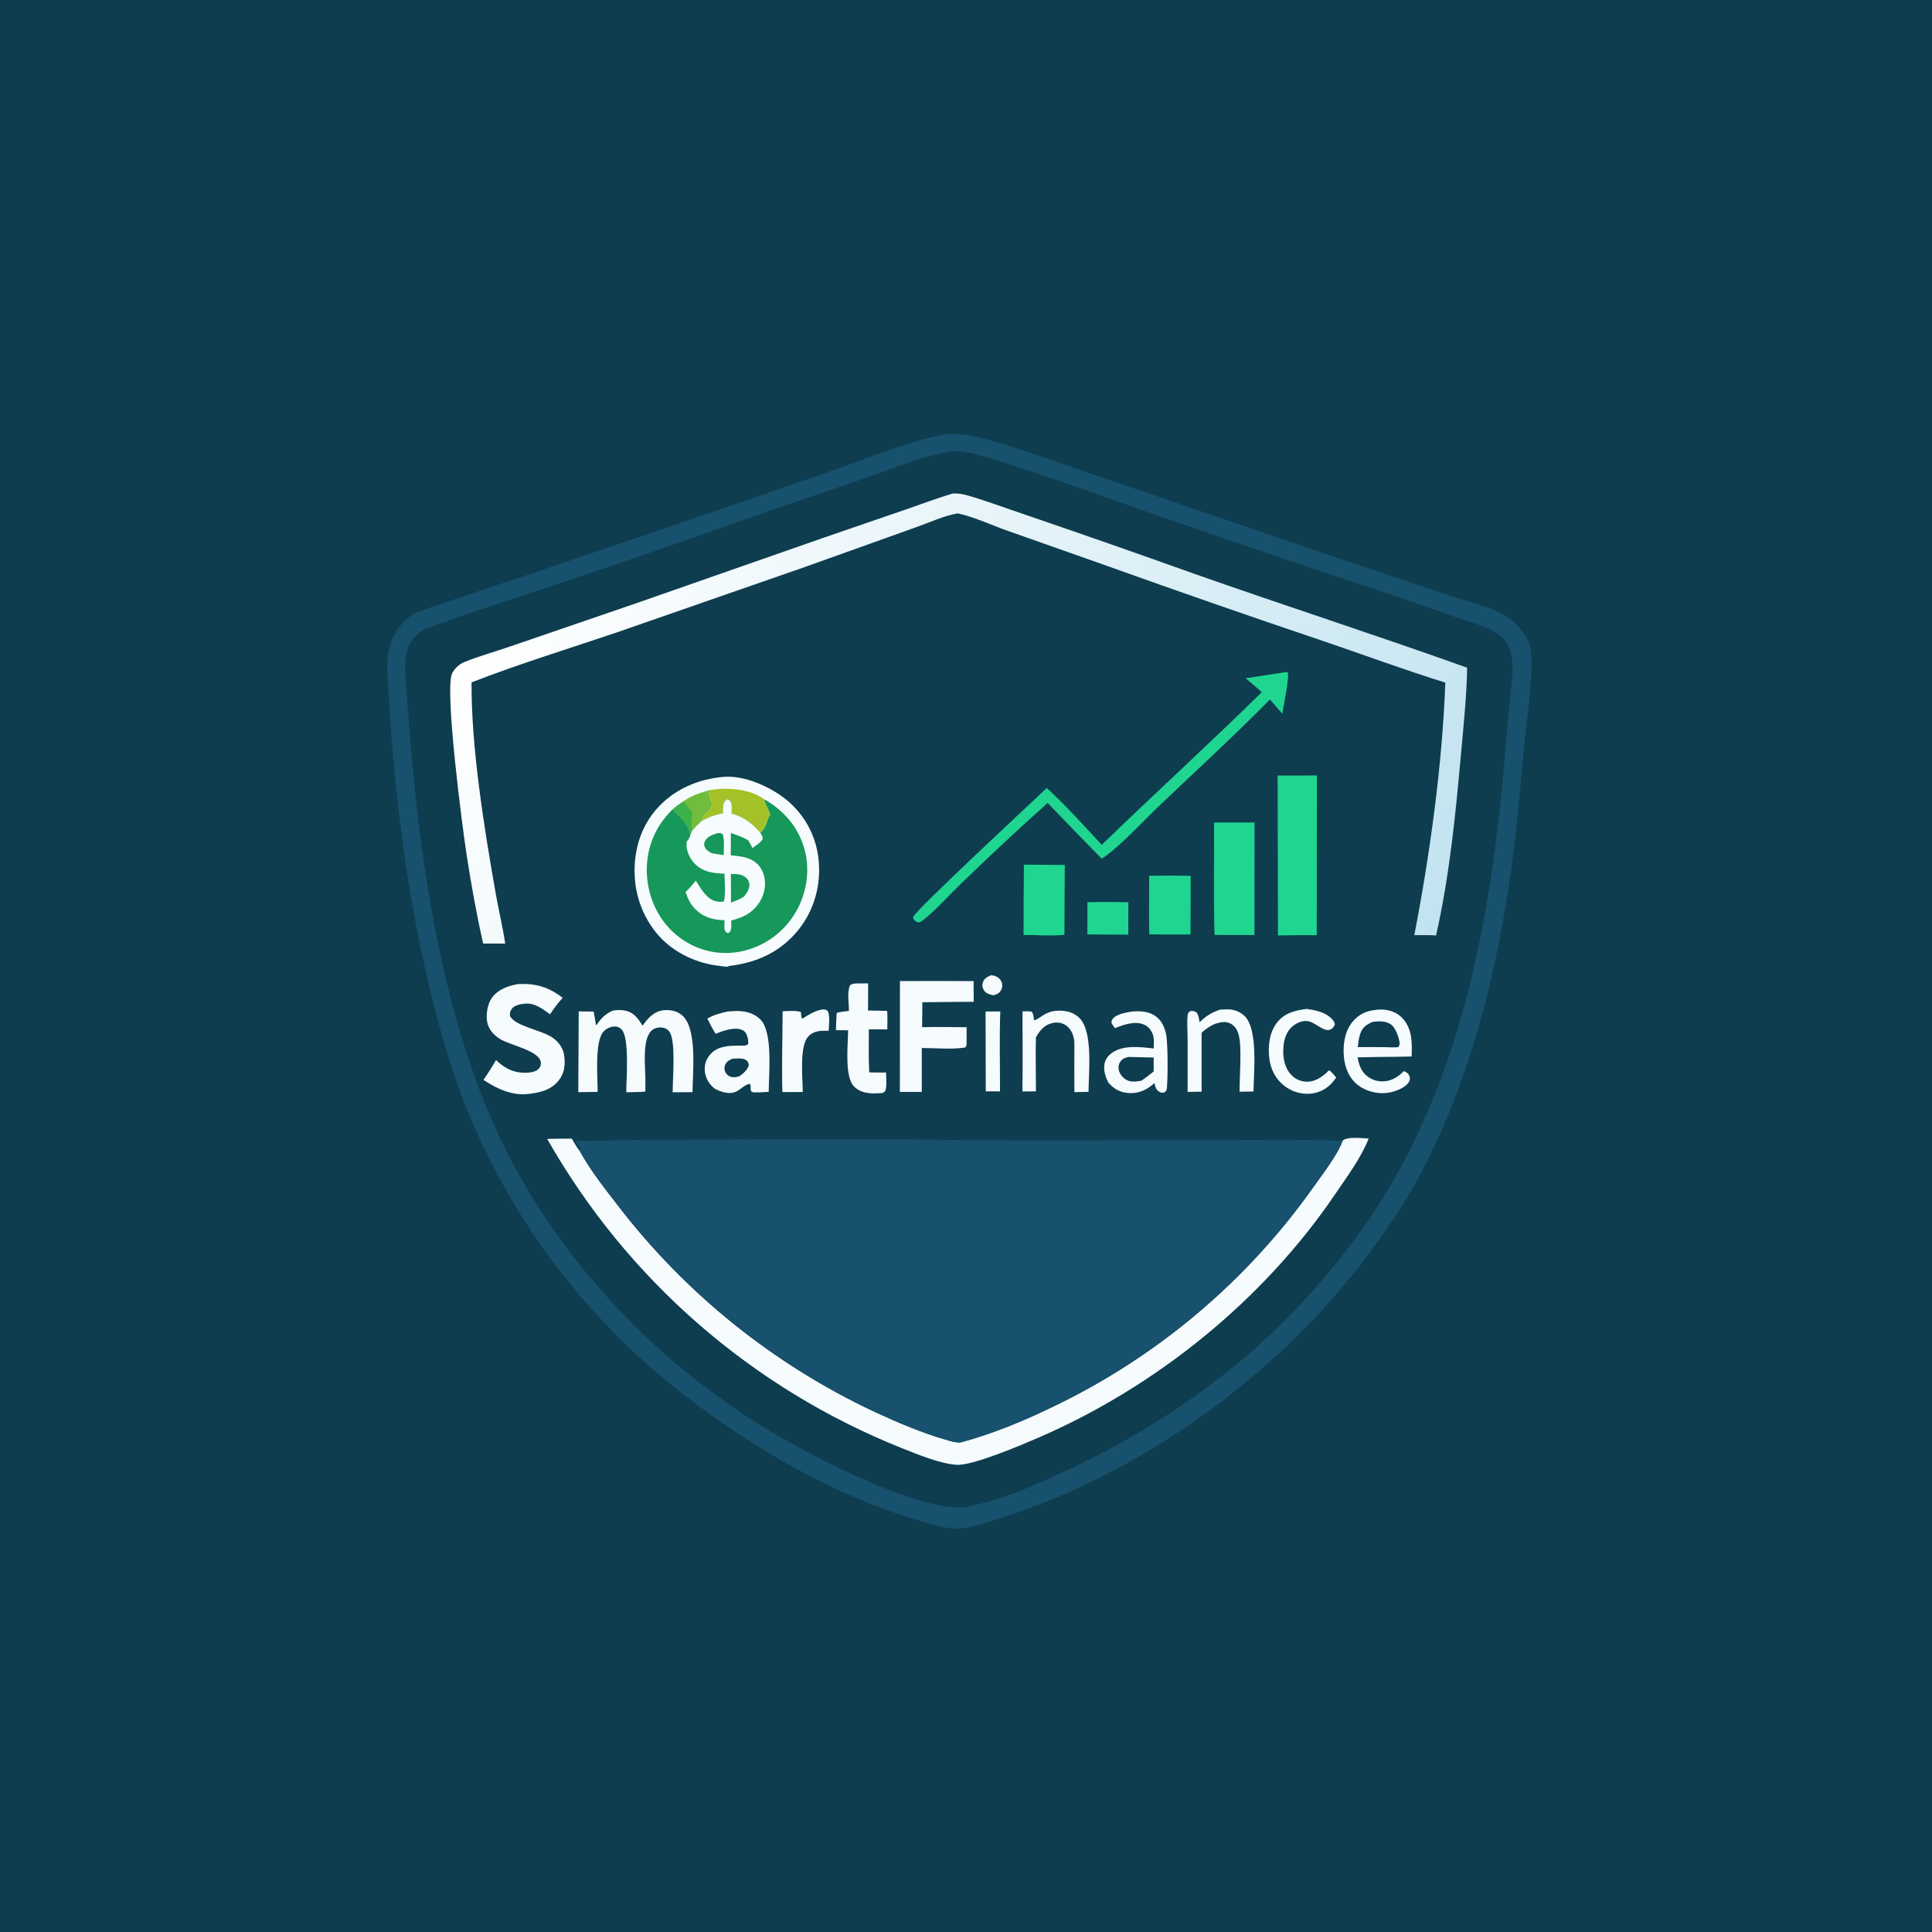 <?xml version="1.0" encoding="utf-8" ?>
<svg xmlns="http://www.w3.org/2000/svg" xmlns:xlink="http://www.w3.org/1999/xlink" width="1024" height="1024">
	<path fill="#0D3D4F" d="M0 0L1024 0L1024 1024L0 1024L0 0Z"/>
	<path fill="#17516E" d="M501.972 230.192C509.184 229.404 516.959 231.144 523.864 233.08C542.606 238.336 561.049 245.279 579.509 251.473L705.86 294.682L766.889 315.22C776.465 318.413 787.451 320.71 796.312 325.472C802.837 328.978 809.138 335.669 811.076 342.97C813.469 351.989 809.055 383.332 807.987 394.043C805.974 414.234 804.445 434.548 801.807 454.665C793.801 515.709 778.321 578.424 747.383 632.2C742.283 641.065 736.306 649.55 730.379 657.875C679.643 729.143 599.935 786.148 515.328 809.167Q512.988 809.631 510.624 809.947C502.623 810.974 493.131 807.789 485.513 805.492C441.57 792.246 399.669 767.826 363.445 740.007Q358.687 736.359 354.052 732.558Q349.417 728.756 344.909 724.804Q340.401 720.853 336.024 716.755Q331.648 712.658 327.409 708.419Q323.17 704.18 319.072 699.804Q314.974 695.428 311.022 690.921Q307.07 686.413 303.268 681.778Q299.466 677.143 295.817 672.386Q292.169 667.628 288.68 662.754Q285.19 657.88 281.861 652.893Q278.533 647.907 275.37 642.814Q272.208 637.722 269.214 632.528Q266.22 627.334 263.398 622.045Q260.576 616.756 257.929 611.377Q255.282 605.998 252.813 600.535Q250.344 595.072 248.055 589.531C230.454 546.054 218.982 489.221 212.915 442.716Q208.163 406.306 206.085 369.647C205.699 362.392 204.69 354.407 205.627 347.221C206.347 341.706 208.35 336.523 211.796 332.134C213.972 329.362 217.152 326.187 220.42 324.837C226.495 322.328 232.975 320.391 239.194 318.249Q260.9 310.836 282.695 303.692L377.018 271.59L444.366 248.284C460.086 242.704 486.189 232.043 501.972 230.192Z"/>
	<path fill="#0D3D4F" d="M505.312 239.222C511.927 238.867 518.671 241.086 524.933 243C555.5 252.343 585.718 263.502 615.866 274.129L687.66 298.676C715.837 308.246 744.248 317.213 772.224 327.359C778.587 329.667 788.243 331.999 793.605 335.662C798.05 338.698 800.117 342.522 801.092 347.728C802.563 355.574 800.757 364.83 800.021 372.709Q798.843 384.819 797.928 396.952C790.856 484.003 775.018 575.349 724.067 648.444C683.442 706.726 630.199 748.946 566.028 779.06C548.8 787.145 529.971 795.536 511.115 798.892C484.262 801.037 422.112 767.787 398.408 752.516C385.752 744.362 373.07 734.773 361.355 725.311Q349.767 715.809 339.023 705.363Q328.279 694.917 318.455 683.6Q311.153 675.355 304.38 666.671Q297.606 657.987 291.388 648.897Q285.17 639.807 279.531 630.347Q273.892 620.887 268.855 611.093C240.177 554.451 226.702 483.594 220.132 420.8Q217.592 395.656 215.763 370.45C215.318 363.684 214.344 356.255 215.011 349.501C215.407 345.498 216.424 341.518 219.053 338.382C220.897 336.183 222.795 334.661 225.469 333.591C245.374 325.625 266.234 319.346 286.587 312.607Q325.137 299.677 363.554 286.354Q410.543 269.691 457.764 253.698C471.036 249.172 492.089 240.447 505.312 239.222Z"/>
	<path fill="#F6FBFD" d="M525.116 516.906C525.76 516.98 526.567 517.024 527.195 517.227C528.681 517.708 529.913 518.612 530.636 520.022C531.35 521.415 531.407 522.988 530.753 524.43C529.852 526.417 528.443 526.952 526.51 527.553C524.377 526.999 522.364 526.595 521.268 524.44C520.606 523.136 520.492 522.212 520.898 520.802C521.502 518.701 523.293 517.785 525.116 516.906Z"/>
	<path fill="#F6FBFD" d="M522.378 536.109L530.185 536.093C529.645 550.159 530.073 564.372 530.031 578.456L522.475 578.438L522.378 536.109Z"/>
	<path fill="#20D590" d="M576.373 478.179Q587.218 477.895 598.061 478.26L598.014 495.371Q587.16 495.372 576.306 495.235L576.373 478.179Z"/>
	<path fill="#F6FBFD" d="M692.587 534.742C696.71 535.333 701.141 536.207 704.522 538.786C705.899 539.836 707.264 541.193 707.513 542.969C707.103 544.101 706.369 545.128 705.239 545.66C701.866 547.247 697.273 542.022 693.568 541.303C690.667 540.741 687.866 541.854 685.568 543.584C682.344 546.012 680.895 549.651 680.386 553.554C679.7 558.808 680.305 564.786 683.781 569.01C685.803 571.467 688.654 573.056 691.842 573.306C696.41 573.663 700.04 571.288 703.297 568.383L704.028 567.49L704.849 567.42C706.076 568.564 707.133 569.794 708.212 571.077Q707.843 571.621 707.461 572.156C704.57 576.182 700.458 578.886 695.499 579.569Q695.011 579.632 694.52 579.671Q694.029 579.71 693.537 579.724Q693.045 579.738 692.553 579.728Q692.061 579.718 691.569 579.684Q691.078 579.649 690.59 579.591Q690.101 579.532 689.615 579.449Q689.13 579.366 688.65 579.259Q688.169 579.152 687.694 579.022Q687.22 578.891 686.752 578.737Q686.285 578.583 685.825 578.406Q685.366 578.229 684.916 578.03Q684.466 577.83 684.026 577.609Q683.586 577.387 683.158 577.144Q682.73 576.901 682.315 576.637Q681.899 576.373 681.497 576.088Q681.095 575.804 680.708 575.5C676.103 571.935 673.514 566.81 672.779 561.091C671.941 554.57 672.783 547.035 677.016 541.78C681.068 536.75 686.543 535.543 692.587 534.742Z"/>
	<path fill="#F6FBFD" d="M435.504 535.071C435.694 535.061 435.884 535.038 436.074 535.042C437.626 535.08 437.851 535.021 438.89 536.089C439.939 539.297 439.359 542.973 439.237 546.316C435.056 546.299 431.482 546.114 428.359 549.418C423.57 554.486 425.466 571.792 425.486 578.798L414.672 578.824C414.267 564.59 414.773 550.231 414.807 535.983C417.696 535.915 421.882 535.416 424.564 536.447C424.603 537.686 424.487 538.899 425.213 539.963C428.406 537.951 431.174 536.13 434.895 535.215L435.504 535.071Z"/>
	<path fill="#20D590" d="M609.097 464.163Q620.088 464.024 631.079 464.188L631.008 495.328Q620.076 495.369 609.145 495.215C608.88 484.893 609.104 474.492 609.097 464.163Z"/>
	<path fill="#F6FBFD" d="M541.942 536.07C543.583 536.002 545.136 535.923 546.763 536.173C547.89 537.627 547.767 538.952 548.084 540.734C550.592 540.602 553.619 535.864 560.795 535.691C565.071 535.588 569.099 536.472 572.19 539.619C579.414 546.974 577.021 568.665 576.936 578.691L569.454 578.854C569.363 570.698 569.444 562.532 569.441 554.375C569.451 553.344 569.465 552.285 569.323 551.262C568.902 548.232 567.465 545.079 564.84 543.364C562.632 541.921 559.884 541.622 557.366 542.331C553.257 543.489 551.089 546.24 549.058 549.81C548.817 559.326 549.074 568.925 549.076 578.447L541.894 578.5C542.125 564.367 541.942 550.205 541.942 536.07Z"/>
	<path fill="#F6FBFD" d="M646.707 535.122Q648.472 534.997 650.24 534.953C653.84 534.886 657.316 536.11 659.852 538.721C666.893 545.969 664.491 568.722 664.391 578.525L657.004 578.622C656.92 570.868 658.271 555.426 656.614 548.79C655.971 546.219 654.701 543.831 652.278 542.549C649.411 541.031 646.799 541.845 643.882 542.692C641.22 543.914 639.016 545.382 636.877 547.378L636.888 578.612L629.458 578.729L629.46 550.441C629.465 546.499 628.982 541.864 629.498 537.992C629.672 536.69 629.959 536.61 630.958 535.893C632.305 535.734 632.844 535.876 634.052 536.486C635.325 537.869 635.466 540 635.806 541.8C639.123 538.524 642.313 536.581 646.707 535.122Z"/>
	<path fill="#20D590" d="M542.685 458.283L564.361 458.444L564.162 495.445C557.205 496.187 549.55 495.548 542.517 495.543Q542.49 476.913 542.685 458.283Z"/>
	<path fill="#F6FBFD" d="M454.912 521.237L460.134 521.203L460.083 535.61C463.471 535.587 466.853 535.703 470.239 535.81C470.446 539.045 470.302 542.365 470.299 545.611L460.507 545.544C460.489 553.136 460.314 560.772 460.72 568.353C463.653 568.54 466.664 568.437 469.607 568.454C469.64 571.18 470.056 574.746 469.474 577.373C469.212 578.556 468.832 578.627 467.876 579.285C466.338 579.39 464.785 579.513 463.243 579.526C459.377 579.557 455.382 578.696 452.604 575.818C447.471 570.502 449.486 553.399 449.518 546.047L443.077 546.022C443.091 542.946 443.261 539.913 443.482 536.846C445.616 536.3 447.745 536.054 449.926 535.79C450.012 531.348 448.809 526.323 450.554 522.189C452.063 521.117 453.09 521.327 454.912 521.237Z"/>
	<path fill="#F6FBFD" d="M599.999 536.156C601.534 535.998 603.027 535.937 604.571 536.043C608.585 536.319 612.122 537.525 614.743 540.711C616.47 542.811 617.504 545.439 618.038 548.083C619.091 553.3 619.015 571.366 618.459 576.794C618.31 578.251 618.136 578.14 616.973 579.076C615.706 579.244 615.359 579.272 614.231 578.501C612.701 577.457 612.419 576.336 612.012 574.604C611.967 574.409 611.926 574.212 611.883 574.017C608.115 577.533 603.786 579.63 598.518 579.354C593.815 579.107 590.531 577.314 587.478 573.847C586.005 570.986 585.067 568.238 585.267 564.967C585.425 562.385 586.71 560.159 588.708 558.55C594.856 553.599 604.196 554.904 611.465 555.72C611.551 553.407 611.803 550.485 611.011 548.288C610.208 546.06 608.752 544.151 606.566 543.153C601.682 540.925 595.614 543.046 590.966 544.961C590.223 544.061 589.659 543.183 589.089 542.164C589.182 541.285 589.122 540.981 589.632 540.211C591.464 537.45 596.908 536.654 599.999 536.156Z"/>
	<path fill="#0D3D4F" d="M598.314 560.201L611.479 560.501L611.466 567.89C609.4 569.612 607.252 571.182 605.073 572.756C602.614 573.234 599.728 573.709 597.393 572.554C595.431 571.583 593.703 569.661 593.08 567.55C592.624 566.002 592.782 564.363 593.631 562.978C594.769 561.121 596.276 560.621 598.314 560.201Z"/>
	<path fill="#F6FBFD" d="M729.819 535.197C730.705 535.103 731.605 535.023 732.497 535.064C736.656 535.251 740.584 536.645 743.43 539.756C748.545 545.348 748.498 552.892 748.181 559.963C738.629 560.217 729.074 560.131 719.519 560.429C720.277 563.678 720.855 566.498 723.2 569.047C725.619 571.675 728.84 573.095 732.413 573.155C736.761 573.227 740.111 571.392 743.224 568.543C743.663 567.829 743.337 568.153 744.367 567.768C745.417 568.309 746.388 568.899 746.91 570.026C747.406 571.094 747.422 572.263 746.851 573.307C744.999 576.688 738.938 578.789 735.393 579.236C729.812 579.94 723.752 578.391 719.364 574.826C715.066 571.335 712.914 566.041 712.338 560.644C711.629 553.993 712.637 546.513 717.115 541.292C720.625 537.199 724.624 535.686 729.819 535.197Z"/>
	<path fill="#0D3D4F" d="M727.5 541.607C730.771 541.252 734.397 541.001 737.249 542.985C739.583 544.609 741.275 549.37 741.716 552.048C741.931 553.354 741.88 553.952 741.123 555.017C738.618 555.26 736.061 555.071 733.548 554.997L719.625 554.977C719.952 552.609 720.192 550.091 720.993 547.831C722.211 544.391 724.286 543.046 727.5 541.607Z"/>
	<path fill="#F6FBFD" d="M385.807 536.106C387.45 535.991 389.102 535.865 390.749 535.854C395.193 535.822 399.862 537.096 403.04 540.341C409.753 547.194 407.486 568.895 407.433 578.703C405.953 578.75 399.608 579.372 398.582 578.736C397.088 577.81 398.602 575.636 397.321 574.438C394.088 575.064 392.074 578.239 388.819 579.069C385.555 579.901 381.601 578.514 378.757 576.978Q378.341 576.627 377.938 576.262C375.169 573.741 373.535 570.37 373.506 566.588C373.481 563.427 374.8 560.511 376.998 558.274C381.026 554.175 387.115 554.25 392.439 554.18C393.982 554.16 395.449 554.474 396.549 553.337C396.679 551.807 396.51 550.652 396.037 549.182C395.526 547.596 394.737 546.441 393.14 545.794C389.222 544.208 382.945 546.392 379.316 547.964C377.664 545.315 376.247 542.651 374.899 539.836C378.425 537.876 381.898 536.925 385.807 536.106Z"/>
	<path fill="#0D3D4F" d="M388.227 561.131C390.323 561.069 393.658 560.574 395.403 561.87C396.568 562.736 396.663 563.222 396.913 564.546C396.055 567.231 393.976 569.051 391.677 570.559C390.505 570.799 389.108 571.116 387.919 570.877Q387.652 570.822 387.392 570.738Q387.133 570.655 386.884 570.544Q386.635 570.432 386.4 570.295Q386.165 570.157 385.946 569.995Q385.727 569.832 385.526 569.647Q385.326 569.462 385.148 569.256Q384.969 569.05 384.813 568.826Q384.658 568.602 384.528 568.363Q384.413 568.153 384.322 567.932Q384.23 567.711 384.162 567.482Q384.094 567.253 384.051 567.017Q384.008 566.782 383.99 566.544Q383.971 566.305 383.979 566.066Q383.986 565.827 384.019 565.59Q384.051 565.353 384.109 565.121Q384.166 564.889 384.248 564.664C384.962 562.665 386.423 561.931 388.227 561.131Z"/>
	<path fill="#F6FBFD" d="M476.989 519.985Q496.504 519.894 516.019 520.005L516.09 530.968Q502.483 531.026 488.877 531.221L488.744 544.439C496.599 544.22 504.482 544.396 512.34 544.449L512.302 552.125C512.287 553.428 512.424 554.026 511.726 555.151C504.884 556.371 495.634 555.452 488.566 555.451L488.558 578.727L476.949 578.73L476.989 519.985Z"/>
	<path fill="#20D590" d="M643.489 435.957L664.926 435.946L664.888 495.587L643.719 495.529C643.175 475.709 643.535 455.789 643.489 435.957Z"/>
	<path fill="#F6FBFD" d="M274.292 521.616C283.788 521.042 290.709 523.091 298.234 528.856C295.734 531.648 293.579 534.494 291.513 537.618C287.672 534.752 283.357 531.455 278.257 531.958C275.915 532.189 272.697 532.678 271.239 534.734C270.395 535.924 270.12 537.03 270.299 538.473C273.018 544.006 287.479 546.007 293.142 550.162C296.206 552.409 298.565 555.663 299.045 559.5C299.689 564.651 299.227 568.962 295.796 573.059C291.564 578.112 285.312 579.304 279.123 579.91C270.675 580.545 263.116 576.872 256.248 572.377C258.621 568.965 260.769 565.433 262.924 561.882C267.117 565.779 271.132 568.234 277.018 568.545C279.604 568.681 283.666 568.558 285.562 566.42C286.444 565.425 286.851 564.34 286.651 563C285.709 556.675 270.246 554.09 264.832 550.572C261.488 548.4 258.9 545.56 258.195 541.531C257.522 537.689 258.371 532.084 260.703 528.881C263.921 524.46 269.137 522.556 274.292 521.616Z"/>
	<path fill="#F6FBFD" d="M325.021 535.573C327.25 535.348 329.532 535.178 331.735 535.705C336.089 536.748 338.368 540.06 340.584 543.624C341.305 542.61 342.042 541.607 342.856 540.663C345.431 537.68 348.427 535.584 352.461 535.384C356.043 535.207 359.431 536.059 362.043 538.614C369.598 546.002 367.122 568.678 367.049 578.866L356.534 578.946C356.469 572.221 358.371 551.399 354.748 546.733C353.756 545.456 352.397 544.753 350.802 544.605C348.873 544.427 346.693 544.936 345.267 546.298C340.277 551.063 342.024 565.693 342.082 572.125L342.037 578.582C338.688 578.863 335.288 578.84 331.928 578.911C331.969 571.823 333.672 550.482 329.608 545.792C328.699 544.743 327.455 544.098 326.048 544.065C323.855 544.012 321.568 545.026 320.043 546.575C314.973 551.727 316.843 571.143 316.762 578.728L306.508 578.877L306.729 536.06L314.653 536.156C315.14 538.599 315.498 541.075 315.903 543.533C318.633 539.779 320.663 537.405 325.021 535.573Z"/>
	<path fill="#20D590" d="M681.865 356.191L682.405 356.182C683.748 358.436 680.117 374.318 679.726 378.356L673.072 370.761C654.1 390.049 634.055 408.367 614.479 427.041C606.902 434.268 592.204 450.078 583.923 455.118Q569.474 440.466 555.275 425.572Q531.865 446.525 509.313 468.399C504.327 473.161 492.94 485.602 487.747 488.705C486.97 489.17 486.196 488.653 485.372 488.422C484.58 487.611 484.16 487.197 483.938 486.069C485.238 482.382 546.474 425.613 554.793 417.663C565.083 427.031 574.452 437.611 583.944 447.781C611.978 420.588 640.908 394.278 668.754 366.891C666.033 364.311 663.062 361.933 660.214 359.491L681.865 356.191Z"/>
	<path fill="#20D590" d="M677.176 411.06L697.984 411.027L697.905 495.681Q687.624 495.576 677.344 495.801L677.176 411.06Z"/>
	<path fill="#F6FBFD" d="M711.637 604.537C714.382 602.201 721.78 603.354 725.419 603.445C721.333 613.814 713.985 623.591 707.761 632.781C669.689 688.995 612.886 734.915 550.678 761.864C541.952 765.644 515.735 776.882 507.124 776.378C498.325 775.864 486.102 770.763 477.827 767.473Q474.141 766.001 470.487 764.451Q466.833 762.901 463.212 761.275Q459.592 759.648 456.006 757.946Q452.421 756.244 448.872 754.466Q445.323 752.688 441.812 750.836Q438.302 748.984 434.831 747.059Q431.36 745.133 427.931 743.135Q424.501 741.136 421.115 739.066Q417.728 736.996 414.386 734.855Q411.044 732.714 407.748 730.503Q404.452 728.292 401.203 726.012Q397.954 723.732 394.754 721.384Q391.553 719.036 388.404 716.621Q385.254 714.206 382.155 711.725Q379.057 709.244 376.012 706.698Q372.966 704.153 369.975 701.544Q366.984 698.934 364.049 696.263Q361.114 693.591 358.235 690.858Q355.357 688.125 352.537 685.332Q349.717 682.539 346.956 679.687Q344.195 676.835 341.496 673.926Q338.796 671.016 336.158 668.051Q333.52 665.085 330.945 662.064Q328.37 659.044 325.859 655.969Q323.349 652.895 320.904 649.769Q318.458 646.642 316.08 643.465Q313.701 640.287 311.389 637.061Q309.078 633.834 306.835 630.559Q304.593 627.284 302.419 623.963Q300.246 620.642 298.143 617.275Q296.041 613.909 294.009 610.499Q291.978 607.089 290.019 603.637Q296.53 603.484 303.043 603.506C304.335 605.531 305.692 608.232 307.263 610.007C312.788 620.125 320.238 629.519 327.259 638.628Q330.631 643.027 334.133 647.323Q337.636 651.619 341.265 655.807Q344.895 659.996 348.649 664.074Q352.403 668.152 356.278 672.115Q360.153 676.078 364.145 679.923Q368.137 683.768 372.242 687.492Q376.348 691.215 380.564 694.814Q384.779 698.412 389.101 701.883Q393.423 705.353 397.847 708.692Q402.271 712.031 406.794 715.235Q411.316 718.44 415.933 721.507Q420.549 724.574 425.256 727.502Q429.962 730.429 434.755 733.214Q439.547 735.998 444.421 738.638Q449.295 741.277 454.246 743.769Q459.196 746.261 464.22 748.603C476.2 754.148 488.645 759.419 501.34 763.09C503.962 763.849 507.204 764.988 509.903 764.331C526.389 759.767 542.373 753.226 557.74 745.758Q562.89 743.298 567.959 740.676Q573.028 738.054 578.012 735.273Q582.995 732.491 587.888 729.553Q592.78 726.614 597.577 723.522Q602.374 720.429 607.07 717.186Q611.766 713.943 616.357 710.553Q620.948 707.162 625.429 703.627Q629.91 700.093 634.276 696.417Q638.643 692.742 642.89 688.93Q647.138 685.119 651.262 681.174Q655.386 677.229 659.383 673.155Q663.38 669.081 667.246 664.882Q671.111 660.684 674.842 656.364Q678.572 652.045 682.163 647.609Q685.754 643.174 689.203 638.626Q692.652 634.079 695.954 629.424C700.606 622.77 709.025 612.078 711.637 604.537Z"/>
	<path fill="#F6FBFD" d="M383.848 411.727C394.763 410.989 407.782 416.819 416.19 423.399Q417.104 424.118 417.981 424.88Q418.858 425.643 419.697 426.449Q420.535 427.254 421.333 428.1Q422.13 428.947 422.885 429.831Q423.639 430.716 424.349 431.636Q425.059 432.557 425.722 433.512Q426.385 434.467 427 435.454Q427.615 436.44 428.181 437.456Q428.746 438.472 429.26 439.514Q429.775 440.557 430.237 441.624Q430.699 442.691 431.108 443.779Q431.516 444.868 431.871 445.975Q432.225 447.082 432.524 448.206Q432.823 449.329 433.066 450.466Q433.308 451.603 433.495 452.751Q433.681 453.899 433.81 455.054C435.336 468.618 431.755 482.143 423.185 492.823C413.832 504.479 401.216 510.263 386.617 511.953C386.355 512.066 386.106 512.215 385.831 512.291C384.825 512.57 382.521 512.079 381.441 511.962C371.643 510.903 361.824 507.001 354.18 500.753C344.131 492.538 337.773 479.737 336.589 466.874C335.357 453.496 338.61 439.837 347.422 429.463C356.682 418.562 369.773 412.847 383.848 411.727Z"/>
	<path fill="#72BC3D" d="M362.435 424.596C366.477 421.557 371.828 419.965 376.629 418.635C375.909 420.092 375.608 420.619 376.111 422.207C376.276 422.729 376.511 423.226 376.712 423.735C377.36 425.379 377.572 426.508 376.797 428.162C376.095 429.658 374.725 430.847 373.582 432.009C372.504 433.105 372.136 433.913 371.638 435.369C369.922 437.031 368.231 438.652 366.747 440.532L365.936 442.452C364.8 437.034 360.423 432.66 356.341 429.095C358.312 427.428 360.275 426.002 362.435 424.596Z"/>
	<path fill="#3DB149" d="M362.435 424.596C363.858 426.616 365.266 428.628 366.834 430.54C366.753 433.674 366.245 437.473 366.747 440.532L365.936 442.452C364.8 437.034 360.423 432.66 356.341 429.095C358.312 427.428 360.275 426.002 362.435 424.596Z"/>
	<path fill="#A4C227" d="M376.629 418.635C385.846 417.348 397.202 417.989 405.07 423.604C405.57 426.428 407.362 428.933 408.303 431.648C406.297 434.589 405.995 439.704 402.894 441.276C398.236 436.1 394.458 433.222 387.685 431.154C387.734 429.452 388.112 426.696 387.333 425.154C386.777 424.053 386.466 423.913 385.371 423.685C384.904 424.027 384.64 424.183 384.251 424.661C382.951 426.256 383.277 429.107 383.265 431.057C378.904 431.907 375.467 433.118 371.638 435.369C372.136 433.913 372.504 433.105 373.582 432.009C374.725 430.847 376.095 429.658 376.797 428.162C377.572 426.508 377.36 425.379 376.712 423.735C376.511 423.226 376.276 422.729 376.111 422.207C375.608 420.619 375.909 420.092 376.629 418.635Z"/>
	<path fill="#159859" d="M383.265 431.057C383.277 429.107 382.951 426.256 384.251 424.661C384.64 424.183 384.904 424.027 385.371 423.685C386.466 423.913 386.777 424.053 387.333 425.154C388.112 426.696 387.734 429.452 387.685 431.154C394.458 433.222 398.236 436.1 402.894 441.276C405.995 439.704 406.297 434.589 408.303 431.648C407.362 428.933 405.57 426.428 405.07 423.604C415.577 429.617 423.298 438.563 426.478 450.396C429.429 461.381 427.533 473.492 421.845 483.299Q421.303 484.239 420.715 485.151Q420.127 486.063 419.494 486.945Q418.861 487.826 418.186 488.676Q417.51 489.525 416.793 490.339Q416.076 491.154 415.319 491.932Q414.563 492.71 413.768 493.449Q412.974 494.188 412.144 494.887Q411.314 495.586 410.45 496.243Q409.586 496.9 408.691 497.514Q407.796 498.127 406.871 498.695Q405.947 499.263 404.995 499.784Q404.043 500.306 403.067 500.779Q402.09 501.253 401.091 501.677Q400.093 502.102 399.074 502.476Q398.056 502.85 397.02 503.173Q395.984 503.497 394.933 503.768Q393.964 504.025 392.983 504.233Q392.002 504.442 391.012 504.601Q390.022 504.76 389.025 504.87Q388.029 504.98 387.028 505.04Q386.027 505.099 385.024 505.11Q384.022 505.12 383.02 505.08Q382.018 505.04 381.019 504.95Q380.02 504.86 379.027 504.721Q378.034 504.581 377.05 504.393Q376.065 504.204 375.091 503.966Q374.116 503.729 373.155 503.443Q372.194 503.157 371.248 502.824Q370.303 502.491 369.375 502.111Q368.447 501.731 367.539 501.305Q366.631 500.88 365.746 500.409Q364.86 499.939 363.999 499.425C353.919 493.517 346.977 483.66 344.189 472.375C341.302 460.689 342.902 448.425 349.149 438.077C351.171 434.728 353.617 431.884 356.341 429.095C360.423 432.66 364.8 437.034 365.936 442.452L366.747 440.532C368.231 438.652 369.922 437.031 371.638 435.369C375.467 433.118 378.904 431.907 383.265 431.057Z"/>
	<path fill="#F6FBFD" d="M383.265 431.057C383.277 429.107 382.951 426.256 384.251 424.661C384.64 424.183 384.904 424.027 385.371 423.685C386.466 423.913 386.777 424.053 387.333 425.154C388.112 426.696 387.734 429.452 387.685 431.154C394.458 433.222 398.236 436.1 402.894 441.276C403.823 442.742 404.306 443.084 404.171 444.855C402.835 446.895 400.717 448.012 398.822 449.473C398.077 448.101 397.374 446.651 396.555 445.325C393.581 443.681 390.593 442.586 387.373 441.529L387.327 453.357C392.778 453.804 398.438 454.369 402.24 458.834C404.987 462.059 405.865 466.51 405.313 470.636C404.608 475.906 401.721 480.517 397.461 483.651C394.474 485.849 391.063 486.96 387.525 487.912C387.596 490.004 387.95 492.093 386.813 493.941L385.896 494.594C384.943 494.185 384.674 494.074 384.203 493.068C383.79 492.186 383.926 491.201 383.951 490.256L384.009 487.751C377.758 487.594 372.554 486.136 368.123 481.411C365.712 478.841 364.466 476.052 363.362 472.759C365.404 470.87 367.08 468.949 368.767 466.743C371.388 470.768 374.535 476.795 379.76 477.762C381.123 478.014 382.485 478.24 383.738 477.64C384.735 473.168 384.015 467.655 384.01 463.059C377.849 462.866 372.166 462.182 367.789 457.303C365.313 454.542 363.49 450.343 363.909 446.575C363.978 445.956 363.967 446.113 364.329 445.646C365.173 444.558 365.687 443.85 365.936 442.452L366.747 440.532C368.231 438.652 369.922 437.031 371.638 435.369C375.467 433.118 378.904 431.907 383.265 431.057Z"/>
	<path fill="#159859" d="M380.439 441.547C381.773 441.557 382.079 441.394 383.109 442.207C384.092 445.716 383.605 449.63 383.556 453.254L377.334 452.263C375.863 451.44 374.393 450.703 373.619 449.118C373.073 448 373.103 446.957 373.63 445.85C374.859 443.265 377.965 442.355 380.439 441.547Z"/>
	<path fill="#159859" d="M387.365 463.26C389.947 463.265 392.391 463.097 394.621 464.596C395.936 465.479 396.896 466.676 397.129 468.276C397.503 470.84 395.861 473.334 394.328 475.198C392.141 476.671 389.871 477.497 387.418 478.394C387.488 473.353 387.39 468.301 387.365 463.26Z"/>
	<defs>
		<linearGradient id="gradient_0" gradientUnits="userSpaceOnUse" x1="724.432" y1="552.886" x2="283.773" y2="285.251">
			<stop offset="0" stop-color="#C1E3F0"/>
			<stop offset="1" stop-color="white"/>
		</linearGradient>
	</defs>
	<path fill="url(#gradient_0)" d="M504.904 261.583C507.574 261.444 509.82 261.738 512.401 262.467C522.814 265.411 533.156 269.373 543.435 272.805Q587.822 287.97 631.988 303.769C680.397 320.839 729.295 336.605 777.617 353.892C777.355 369.313 775.659 384.951 774.29 400.322C771.465 432.053 768.195 464.693 761.15 495.778C757.327 495.573 753.449 495.671 749.618 495.641C757.928 452.602 764.427 405.616 766.049 361.8C744.793 355.18 723.739 347.429 702.665 340.218Q644.812 320.741 587.35 300.141L533.665 281.202C525.466 278.286 515.978 273.837 507.604 272.109C500.418 273.276 492.509 277.006 485.588 279.419L426.549 300.545L326.731 335.256C301.161 343.91 275.099 351.887 249.944 361.666C249.709 395.96 256.546 438.274 262.571 472.642C264.181 481.822 266.376 490.917 267.777 500.127L256.077 500.085C252.614 484.751 249.768 468.973 247.369 453.44C245.018 438.222 235.527 365.273 239.629 356.914C240.921 354.281 243.404 352.012 246.109 350.907C253.974 347.695 262.545 345.366 270.601 342.578L338.15 319.406L436.621 284.98L480.024 270.063C488.309 267.218 496.508 264.088 504.904 261.583Z"/>
	<path fill="#17516E" d="M304.864 604.758C315.489 604.865 326.235 604.166 336.898 604.153C392.646 604.084 448.503 603.442 504.244 604.156C551.882 604.728 599.586 604.199 647.229 604.225C668.465 604.237 689.843 603.789 711.043 604.606C711.242 604.614 711.439 604.56 711.637 604.537C709.025 612.078 700.606 622.77 695.954 629.424Q692.652 634.079 689.203 638.626Q685.754 643.174 682.163 647.609Q678.572 652.045 674.842 656.364Q671.111 660.684 667.246 664.882Q663.38 669.081 659.383 673.155Q655.386 677.229 651.262 681.174Q647.138 685.119 642.89 688.93Q638.643 692.742 634.276 696.417Q629.91 700.093 625.429 703.627Q620.948 707.162 616.357 710.553Q611.766 713.943 607.07 717.186Q602.374 720.429 597.577 723.522Q592.78 726.614 587.888 729.553Q582.995 732.491 578.012 735.273Q573.028 738.054 567.959 740.676Q562.89 743.298 557.74 745.758C542.373 753.226 526.389 759.767 509.903 764.331C507.204 764.988 503.962 763.849 501.34 763.09C488.645 759.419 476.2 754.148 464.22 748.603Q459.196 746.261 454.246 743.769Q449.295 741.277 444.421 738.638Q439.547 735.998 434.755 733.214Q429.962 730.429 425.256 727.502Q420.549 724.574 415.933 721.507Q411.316 718.44 406.794 715.235Q402.271 712.031 397.847 708.692Q393.423 705.353 389.101 701.883Q384.779 698.412 380.564 694.814Q376.348 691.215 372.242 687.492Q368.137 683.768 364.145 679.923Q360.153 676.078 356.278 672.115Q352.403 668.152 348.649 664.074Q344.895 659.996 341.265 655.807Q337.636 651.619 334.133 647.323Q330.631 643.027 327.259 638.628C320.238 629.519 312.788 620.125 307.263 610.007L307.66 609.556C307.168 607.635 306.043 606.319 304.864 604.758Z"/>
</svg>
